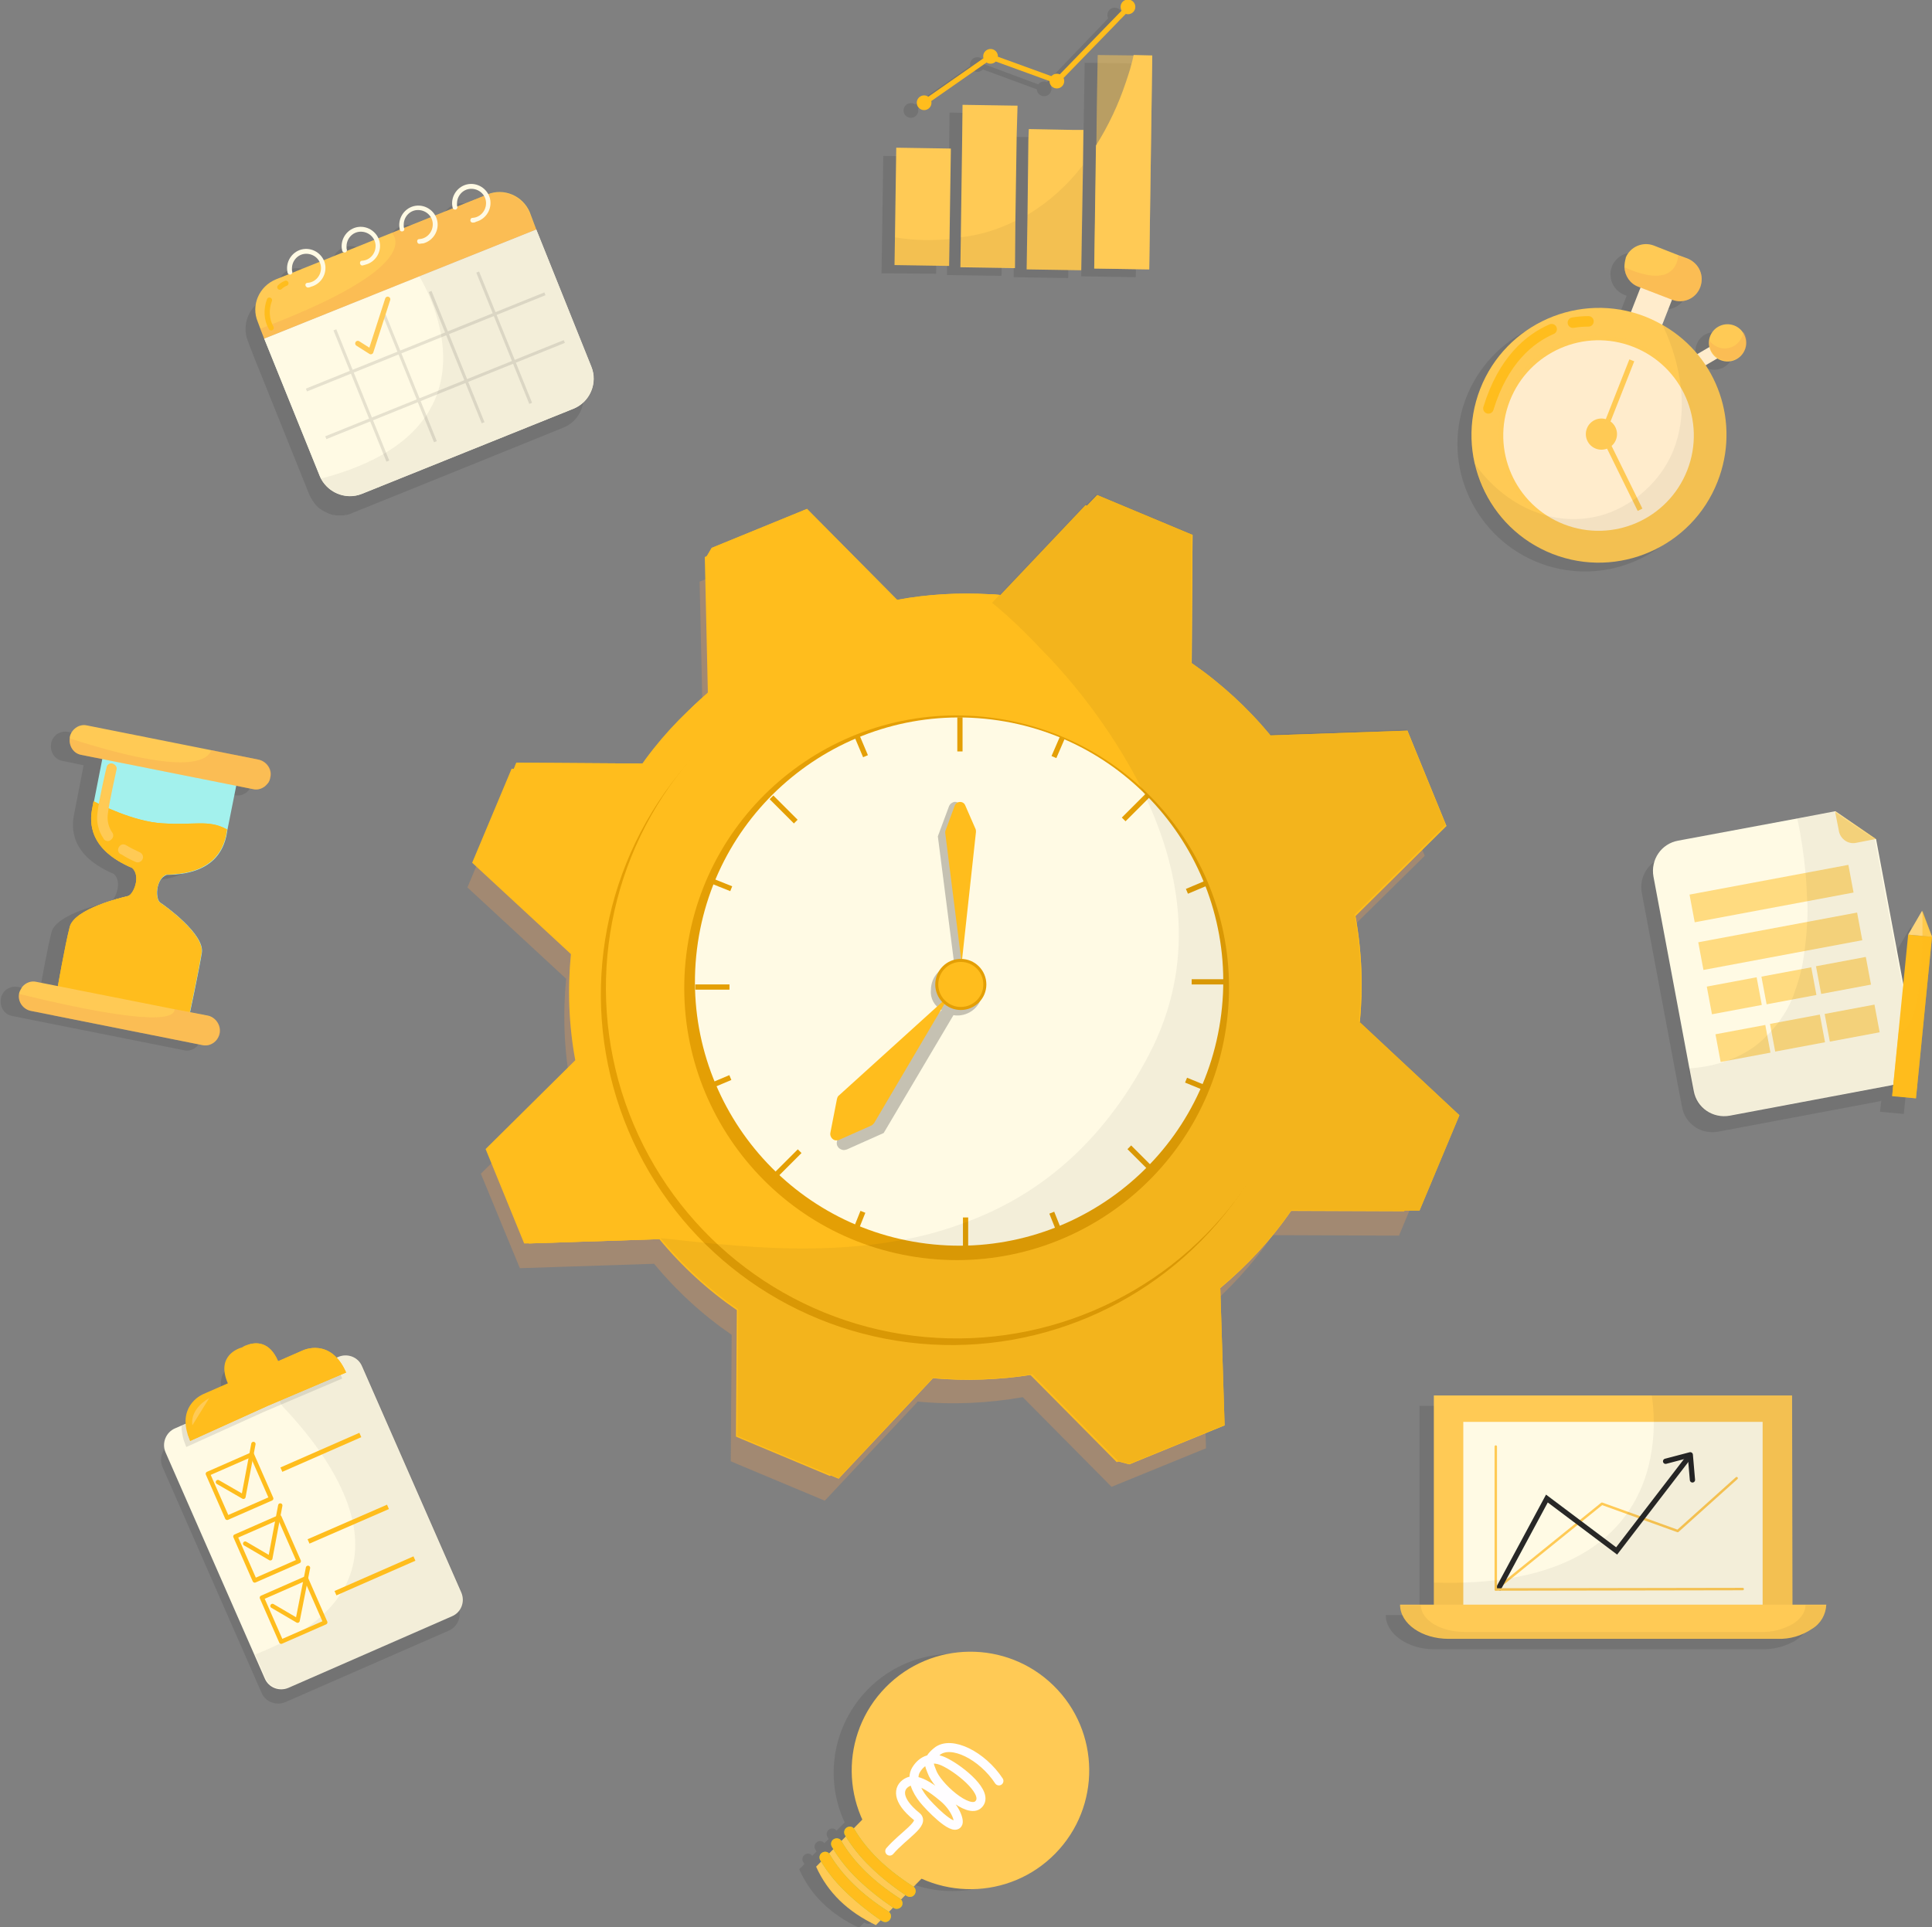 <?xml version="1.0" encoding="utf-8"?>
<!-- Generator: Adobe Illustrator 21.0.0, SVG Export Plug-In . SVG Version: 6.00 Build 0)  -->
<svg version="1.1" id="Layer_1" xmlns="http://www.w3.org/2000/svg" xmlns:xlink="http://www.w3.org/1999/xlink" x="0px" y="0px"
	 viewBox="0 0 446 445" style="enable-background:new 0 0 446 445;" xml:space="preserve">
<rect x="0" y="0" width="446" height="445" fill="#808080" stroke="none"/>
<style type="text/css">
	.st0{opacity:0.3;fill:#F29E52;enable-background:new    ;}
	.st1{fill:#FFBD1D;}
	.st2{fill:#E49F05;}
	.st3{fill:#FFFAE4;}
	.st4{fill:none;stroke:#E49F05;stroke-width:1.21;stroke-miterlimit:10;}
	.st5{opacity:5.000000e-02;enable-background:new    ;}
	.st6{fill:#8CC64B;}
	.st7{opacity:0.3;fill:#3D3D3D;enable-background:new    ;}
	.st8{opacity:0.1;enable-background:new    ;}
	.st9{fill:#A3F1ED;}
	.st10{fill:#FFCA55;}
	.st11{fill:#FFECCC;}
	.st12{opacity:0.5;fill:#FFCA55;enable-background:new    ;}
	.st13{fill:none;stroke:#FFCA55;stroke-width:1.21;stroke-miterlimit:10;}
	.st14{fill:none;stroke:#FFBD1D;stroke-width:2.42;stroke-linecap:round;stroke-linejoin:round;}
	.st15{fill:none;stroke:#FFCA55;stroke-width:0.57;stroke-linecap:round;stroke-linejoin:round;}
	.st16{fill:none;stroke:#282827;stroke-width:1.21;stroke-miterlimit:10;}
	.st17{fill:none;stroke:#262626;stroke-width:1.21;stroke-linecap:round;stroke-linejoin:round;}
	.st18{fill:none;stroke:#FFCA55;stroke-width:1.21;stroke-linecap:round;stroke-linejoin:round;}
	.st19{fill:none;stroke:#FFBD1D;stroke-linecap:round;stroke-linejoin:round;}
	.st20{opacity:0.1;}
	.st21{opacity:5.000000e-02;}
	.st22{fill:none;stroke:#FFBD1D;stroke-width:1.21;stroke-miterlimit:10;}
	.st23{fill:none;stroke:#FFBD1D;stroke-width:1.21;stroke-linecap:round;stroke-linejoin:round;}
	.st24{opacity:0.5;fill:#FFBD1D;enable-background:new    ;}
	.st25{fill:#FFD67B;}
	.st26{fill:none;stroke:#FFBD1D;stroke-width:2.03;stroke-miterlimit:10;}
	.st27{fill:#8DC74B;}
	.st28{fill:none;stroke:#FFFDFF;stroke-width:2.08;stroke-linecap:round;stroke-miterlimit:10;}
	.st29{fill:none;stroke:#FFCA55;stroke-width:1.41;stroke-linecap:round;stroke-linejoin:round;}
</style>
<title>projets</title>
<g>
	<g id="Layer_2">
		<g id="OBJECTS">
			<path class="st0" d="M332,263.6l-9,21.6v0.1l-26.2-0.1h-3c-4.6,6.7-10.1,12.7-16.3,17.9l0.9,31.3l-21.8,8.9l-19.8-20l-0.7-0.7
				c-8,1.4-16.3,1.8-24.4,1l0.1,0.1l-21.4,22.8l-20.3-8.5l-1.4-0.6l0.2-29.2c-6.7-4.6-12.7-10.1-17.9-16.4l0,0l-30.5,1H120l-9-21.8
				l20.7-20.5c-1.5-8.1-1.8-16.4-1-24.6v0.1l-22.8-21.1l9.1-21.7l0,0l29.1,0.2c4.5-6.6,9.9-12.5,16.1-17.6v-0.6l-0.7-30.9l21.8-8.9
				l0.1,0.1l20.4,20.6c7.9-1.4,16-1.7,24-1l1.9-2l19.7-20.8l0.2,0.1l21.5,9l-0.2,29.2c6.7,4.6,12.7,10.2,17.9,16.4l31.2-1.2
				l8.9,21.8L308.2,218c1.4,8,1.8,16.3,1,24.4l0.1-0.1l0.1,0.1L332,263.6z"/>
			<path class="st1" d="M336.9,257.5l-9.2,22h-3.4l-26.1-0.1c0,0,0,0.1-0.1,0.1c-4.6,6.7-10.2,12.7-16.4,17.9l1,31.7l-22,9l-2.6-0.7
				l1-0.9l-19.2-19.4l-1.6,0.3c-7.6,1.2-15.4,1.5-23.1,0.8l0.1,0.1l-21.7,23.1l-22-9.2l0,0l0.2-29.5c-6.7-4.6-12.8-10.2-18-16.4
				l-0.1-0.2h-1h-0.1l-30.5,1l0,0l-9-22l21-20.8c-1.5-8.2-1.8-16.6-1-24.9v0.1l-23.1-21.4l8.6-20.5l0.6-1.5l29.6,0.2
				c4.3-6.2,9.3-11.8,15-16.7c0.4-0.4,0.9-0.8,1.3-1.1l-0.8-29.2l-0.2,0.3l-1.1-0.9l1.3-2.2l22-9l20.8,21c7-1.3,14.2-1.7,21.3-1.3
				c0.9,0,1.9,0.1,2.8,0.2h0.2l1.6-1.7l16.9-17.8l1.1-1.2l2.3-2.4l22,9.2l-0.2,29.6c6.8,4.7,12.9,10.3,18.2,16.7l31.6-1.1l9,22
				l-21,20.8c1.5,8.2,1.8,16.5,1,24.7l0.1-0.1l0,0L336.9,257.5z"/>
			<path class="st1" d="M336.9,257.5l-9.2,22h-3.4l-26.1-0.1c0,0,0,0.1-0.1,0.1c-4.6,6.7-10.2,12.7-16.4,17.9l1,31.7l-22,9l-2.6-0.7
				l1-0.9l-19.2-19.4l-1.6,0.3c-7.6,1.2-15.4,1.5-23.1,0.8l0.1,0.1l-21.7,23.1l-22-9.2l0,0l0.2-29.5c-6.7-4.6-12.8-10.2-18-16.4
				l-0.1-0.2h-1h-0.1l-30.5,1l0,0l-9-22l21-20.8c-1.5-8.2-1.8-16.6-1-24.9v0.1l-23.1-21.4l8.6-20.5l0.6-1.5l29.6,0.2
				c4.3-6.2,9.3-11.8,15-16.7c0.4-0.4,0.9-0.8,1.3-1.1l-0.8-29.2l-0.2,0.3l-1.1-0.9l1.3-2.2l22-9l20.8,21c7-1.3,14.2-1.7,21.3-1.3
				c0.9,0,1.9,0.1,2.8,0.2h0.2l1.6-1.7l16.9-17.8l1.1-1.2l2.3-2.4l22,9.2l-0.2,29.6c6.8,4.7,12.9,10.3,18.2,16.7l31.6-1.1l9,22
				l-21,20.8c1.5,8.2,1.8,16.5,1,24.7l0.1-0.1l0,0L336.9,257.5z"/>
			<path class="st1" d="M293,169.6l-3,1.6l-5.6,0.6l-15.1-15.7l2.9-30.5l2.8-2.2l-0.2,29.6C281.6,157.7,287.7,163.3,293,169.6z"/>
			<path class="st1" d="M312.7,211.3c1.5,8.2,1.8,16.5,1,24.7l-3.1,0.6h-0.2l-2.3-0.1l-2.5-2.7l-1.2-16.8l3.1-9.8l22.5-15.5l3.6-1.3
				L312.7,211.3z"/>
			<path class="st1" d="M333.2,258l-9,21.6v0.1l-26.2-0.1h-3c-4.6,6.6-10.1,12.6-16.3,17.8l0.9,31.3l-21.8,8.9l-19.8-20l-0.7-0.7
				c-8,1.4-16.3,1.8-24.4,1l0.1,0.1l-21.4,22.8l-20.3-8.5l-1.4-0.6l0.2-29.2c-6.7-4.6-12.7-10.1-17.9-16.4l0,0l-30.5,1h-0.7
				l-8.9-21.8l20.7-20.5c-1.5-8.1-1.8-16.4-1-24.6v0.1l-22.8-21.1l9.1-21.7l0,0l29.2,0.2c4.5-6.6,9.9-12.5,16.1-17.6v-0.6l-0.7-30.9
				l21.8-8.9l0.1,0.1l20.4,20.6c7.9-1.4,16-1.7,24-1l1.9-2l19.7-20.8l0.2,0.1l21.5,9l-0.2,29.1c6.7,4.6,12.8,10.2,18,16.4l31.2-1.1
				l8.9,21.8l-20.7,20.5c1.4,8,1.8,16.3,1,24.4l0.1-0.1l0.1,0.1L333.2,258z"/>
			
				<ellipse transform="matrix(0.123 -0.992 0.992 0.123 -35.027 419.408)" class="st2" cx="219.8" cy="229.5" rx="81" ry="81"/>
			<ellipse transform="matrix(0.123 -0.992 0.992 0.123 -32.521 419.255)" class="st1" cx="221" cy="228" rx="81" ry="81"/>
			
				<ellipse transform="matrix(0.123 -0.992 0.992 0.123 -34.019 418.912)" class="st1" cx="220.1" cy="228.7" rx="79.7" ry="79.7"/>
			
				<ellipse transform="matrix(0.123 -0.992 0.992 0.123 -32.521 419.255)" class="st2" cx="221" cy="228" rx="62.9" ry="62.9"/>
			
				<ellipse transform="matrix(0.123 -0.992 0.992 0.123 -30.636 418.594)" class="st3" cx="221.6" cy="226.6" rx="61" ry="61"/>
			<line class="st4" x1="221.6" y1="165.6" x2="221.6" y2="173.5"/>
			<line class="st4" x1="178.1" y1="184.1" x2="183.7" y2="189.7"/>
			<line class="st4" x1="160.5" y1="227.9" x2="168.4" y2="227.9"/>
			<line class="st4" x1="179" y1="271.4" x2="184.6" y2="265.8"/>
			<line class="st4" x1="222.9" y1="289" x2="222.9" y2="281.1"/>
			<line class="st4" x1="266.3" y1="270.5" x2="260.7" y2="264.9"/>
			<line class="st4" x1="275.1" y1="226.7" x2="283" y2="226.7"/>
			<line class="st4" x1="265" y1="183.6" x2="259.4" y2="189.2"/>
			<line class="st4" x1="197.9" y1="170.1" x2="199.8" y2="174.6"/>
			<line class="st4" x1="164.3" y1="203.4" x2="168.8" y2="205.2"/>
			<line class="st4" x1="164.1" y1="250.7" x2="168.6" y2="248.8"/>
			<line class="st4" x1="197.4" y1="284.3" x2="199.2" y2="279.8"/>
			<line class="st4" x1="244.6" y1="284.5" x2="242.8" y2="280"/>
			<line class="st4" x1="278.2" y1="251.2" x2="273.8" y2="249.4"/>
			<line class="st4" x1="278.5" y1="203.9" x2="274" y2="205.8"/>
			<line class="st4" x1="245.2" y1="170.4" x2="243.3" y2="174.8"/>
			<path class="st5" d="M336.9,257.5l-9.2,22h-3.4v0.1l-26.2-0.2c-4.6,6.7-10.2,12.7-16.4,17.9l1,31.7l-22,9l-2.6-0.7l-19.8-20
				c-7.6,1.2-15.4,1.5-23.1,0.8l0.1,0.1l-21.7,23.1l-22-9.2l0,0l-1.4-0.6l0.2-29.2c-6.7-4.6-12.7-10.1-17.9-16.4h0.1l1.2,0.1
				c2.9,0.3,6.1,0.7,9.3,1l3.1,0.3h0.3c10.6,1,22.5,1.5,34.5,0.1c2.8-0.3,5.6-0.8,8.3-1.3c4.7-0.9,9.2-2.2,13.7-3.9
				c16.2-6,31.2-17.6,42.2-38.6s7.5-42-0.7-59.5c-0.4-0.8-0.8-1.6-1.2-2.5c-0.2-0.5-0.5-0.9-0.7-1.4c-5.5-10.3-12.4-19.9-20.4-28.4
				l-0.6-0.6c-0.8-0.8-1.5-1.6-2.2-2.3c-3.8-4-7-6.9-8.8-8.4c-1-0.9-1.6-1.3-1.6-1.3l1.9-2l19.7-20.8l0.2,0.1l2.3-2.4l22,9.2
				l-0.2,29.6c6.8,4.7,12.9,10.3,18.2,16.6l31.6-1.1l9,22l-21,20.8c1.5,8.2,1.8,16.5,1,24.7l0.1-0.1l0,0L336.9,257.5z"/>
			<g>
				<path class="st1" d="M151.5,217.1h-0.3c-1.3-0.2-2.3-1.4-2.1-2.7c0,0,0,0,0,0c2-17.6,10.8-33.7,24.5-44.9c1-0.9,2.6-0.7,3.4,0.3
					c0.9,1,0.7,2.6-0.3,3.4c-12.8,10.4-21,25.4-22.8,41.7C153.7,216.2,152.7,217.1,151.5,217.1z"/>
			</g>
			<g>
				<path class="st1" d="M184.2,167.4c-1.3,0-2.4-1.1-2.4-2.4c0-0.9,0.4-1.7,1.2-2.1c2.7-1.7,5.6-3.1,8.5-4.2
					c1.3-0.4,2.6,0.3,3.1,1.5c0.4,1.3-0.3,2.6-1.5,3.1l0,0c-2.6,1.1-5.2,2.3-7.6,3.8C185.1,167.3,184.7,167.4,184.2,167.4z"/>
			</g>
			<circle class="st6" cx="221.6" cy="226.6" r="4.6"/>
			<path class="st7" d="M221.9,222.5l2.7-29.6v-0.1l-2.9-6.8c-0.3-0.7-1.1-1.1-1.8-0.7c-0.4,0.2-0.6,0.4-0.8,0.8l-2.6,7l3.8,29.6
				c-3.1,0.3-5.4,2.8-5.4,5.9c-0.2,1.9,0.8,3.7,2.5,4.6l-22.3,21.2l-0.1,0.1l-1.8,9.1c-0.2,0.9,0.4,1.7,1.3,1.9c0.3,0.1,0.7,0,1-0.1
				l8.5-3.8l16.1-27.2c3.1,0.5,6.1-1.6,6.6-4.7c0.1-0.4,0.1-0.8,0.1-1.1C226.7,225.5,224.9,222.9,221.9,222.5z"/>
			<path class="st1" d="M220.4,186l-2.1,5.7c-0.1,0.2-0.1,0.4-0.1,0.6l3.8,30.1l3.3-30.3c0-0.2,0-0.5-0.1-0.7l-2.4-5.5
				c-0.3-0.7-1.1-0.9-1.8-0.6C220.8,185.5,220.5,185.7,220.4,186z"/>
			<path class="st1" d="M193.9,263.1l7.2-3.2c0.3-0.1,0.5-0.4,0.7-0.6l17.4-29.5l-25.5,23.1c-0.3,0.2-0.4,0.5-0.5,0.9l-1.5,7.7
				c-0.2,0.8,0.4,1.7,1.2,1.8C193.3,263.3,193.6,263.3,193.9,263.1z"/>
			<circle class="st2" cx="221.8" cy="227.3" r="5.9"/>
			<circle class="st1" cx="221.8" cy="227.3" r="5.2"/>
			<path class="st8" d="M46.4,239.9c0.4-1.8-0.8-3.6-2.7-4l-4.1-0.9c0.6-2.6,2.2-10.1,2.7-13.7c0.6-4.4-8.5-10.9-9.6-11.6
				s-1.2-5.5,1.5-6.4c10.7-0.1,13.1-5.9,13.8-9.2l0.2-1.2l2-10.1l3.9,0.8c1.9,0.4,3.7-0.8,4-2.7s-0.8-3.7-2.7-4l-39.6-7.9
				c-1.9-0.4-3.7,0.8-4,2.7s0.8,3.7,2.7,4l0,0l4.8,1l-1.9,9.8l-0.3,1.5c-0.7,3.4-0.7,9.6,9.2,13.8c2.1,1.9,0.2,6.3-1,6.5
				S13,211,11.9,215.2c-0.9,3.5-2.3,11.1-2.7,13.7l-5-1c-1.9-0.4-3.7,0.8-4,2.7s0.8,3.7,2.7,4l0,0l39.6,7.9
				C44.2,242.9,46,241.7,46.4,239.9z"/>
			<path class="st9" d="M54.6,181.1l-2.1,10.5l-0.2,1.2c-0.7,3.4-3,9.1-13.8,9.2c-2.7,1-2.6,5.7-1.5,6.4s10.3,7.3,9.6,11.6
				s-2.9,14.6-2.9,14.6l-30.4-6c0,0,1.8-10.4,2.9-14.6s12.1-6.8,13.4-7.1s3.1-4.6,1-6.5c-9.9-4.2-9.9-10.4-9.2-13.8l0.3-1.6l2-10.2
				l15.4,2.8h0.2L54.6,181.1z"/>
			<path class="st1" d="M36.9,208.4c1.1,0.7,10.3,7.3,9.6,11.6s-2.9,14.6-2.9,14.6l-30.4-6c0,0,1.8-10.4,2.9-14.6s12.1-6.8,13.4-7.1
				s3.1-4.6,1-6.5c-9.9-4.2-9.9-10.4-9.2-13.8l0.3-1.6c1.2,0.6,9.1,4.7,15.9,5.1c7.4,0.5,10.5-0.9,14.7,1.3l0.2,0.1l-0.2,1.2
				c-0.7,3.4-3,9.1-13.8,9.2C35.8,203,35.8,207.7,36.9,208.4z"/>
			<path class="st1" d="M36.9,208.4c1.1,0.7,10.3,7.3,9.6,11.6s-2.9,14.6-2.9,14.6l-30.4-6c0,0,1.8-10.4,2.9-14.6s12.1-6.8,13.4-7.1
				s3.1-4.6,1-6.5c-9.9-4.2-9.9-10.4-9.2-13.8l0.3-1.6c1.2,0.6,9.1,4.7,15.9,5.1c7.4,0.5,10.5-0.9,14.7,1.3l0.2,0.1l-0.2,1.2
				c-0.7,3.4-3,9.1-13.8,9.2C35.8,203,35.8,207.7,36.9,208.4z"/>
			
				<ellipse transform="matrix(0.195 -0.981 0.981 0.195 -190.236 203.989)" class="st1" cx="29.1" cy="217.8" rx="7" ry="10.1"/>
			<path class="st10" d="M50,240.1c-0.8,1-2.1,1.5-3.3,1.2l-39.6-7.9c-1.8-0.4-3-2.1-2.7-3.9c0-0.1,0-0.1,0-0.1
				c0.1-0.5,0.4-1,0.7-1.5c0.8-1,2.1-1.5,3.3-1.2l31.8,6.3l7.8,1.5c1.8,0.4,3,2.2,2.7,4C50.6,239.2,50.3,239.7,50,240.1z"/>
			<path class="st10" d="M61.7,181c-0.8,1-2.1,1.5-3.3,1.2l-39.6-7.9c-1.8-0.3-2.9-2-2.7-3.8c0-0.1,0-0.2,0-0.3
				c0.1-0.5,0.3-1,0.7-1.5c0.8-1,2.1-1.5,3.3-1.2l28.6,5.7l11,2.2c1.8,0.4,3.1,2.2,2.7,4C62.3,180.1,62.1,180.6,61.7,181L61.7,181z"
				/>
			<path class="st0" d="M61.7,181c-0.8,1-2.1,1.5-3.3,1.2l-39.6-7.9c-1.8-0.3-2.9-2-2.7-3.8c25.5,8.2,31.6,5.6,32.7,2.7l11,2.2
				c1.8,0.4,3.1,2.2,2.7,4C62.3,180.1,62.1,180.6,61.7,181L61.7,181z"/>
			<path class="st0" d="M50,240.1c-0.8,1-2.1,1.5-3.3,1.2l-39.6-7.9c-1.8-0.4-3-2.1-2.7-3.9c32,7.8,36,5.4,35.9,3.5l7.8,1.6
				c1.8,0.4,3,2.2,2.7,4C50.6,239.2,50.3,239.7,50,240.1z"/>
			<g>
				<path class="st10" d="M27.8,197.2c-0.6-0.4-0.7-1.1-0.3-1.7c0.4-0.6,1.1-0.7,1.7-0.3l0,0c1,0.6,2,1.1,3.1,1.6
					c0.6,0.3,0.9,1,0.6,1.6c-0.3,0.6-1,0.9-1.6,0.6c-1.2-0.5-2.3-1.1-3.4-1.8L27.8,197.2z"/>
			</g>
			<g>
				<path class="st10" d="M24.1,193.9c-0.1-0.1-0.2-0.2-0.2-0.3c-1.2-1.7-1.7-3.9-1.4-5.9c0.3-2.9,2-10.2,2.1-10.5
					c0.1-0.7,0.8-1.1,1.4-0.9s1.1,0.8,0.9,1.4l0,0c0,0.1-1.7,7.5-2,10.2c-0.2,1.5,0.1,3,1,4.3c0.4,0.5,0.3,1.3-0.3,1.7
					C25.2,194.3,24.6,194.3,24.1,193.9L24.1,193.9z"/>
			</g>
			<path class="st8" d="M400,80.9c0-0.1,0-0.2,0-0.2c0-0.2,0-0.3-0.1-0.5c0-0.1,0-0.2,0-0.2c-0.1-0.2-0.1-0.4-0.2-0.6l-0.1-0.2
				c-1-2.2-3.5-3.1-5.7-2.1c-1.4,0.6-2.3,2-2.5,3.5l0,0c0,0.1,0,0.2,0,0.3s0,0.3,0,0.4s0,0.2,0,0.3s0,0.2,0,0.3l-2.9,1.7
				c-2.1-2.6-4.7-4.8-7.6-6.5l-0.4-0.2l2.2-5.8l0,0c2.5,1,5.4-0.2,6.5-2.8v-0.1c1-2.6-0.2-5.5-2.8-6.5c0,0,0,0,0,0l-2.2-0.8
				l-5.6-2.2c-2.5-1-5.4,0.2-6.5,2.8v0.1c-0.3,0.7-0.4,1.4-0.3,2.1c0.1,2,1.4,3.7,3.2,4.4l0.5,0.2l-2.2,5.7
				c-15.7-4.1-31.8,5.4-35.9,21.1s5.4,31.8,21.1,35.9c15.7,4.1,31.8-5.4,35.9-21.1c2.1-8.1,0.7-16.7-3.9-23.7l2.8-1.6l0.2,0.1
				c0.2,0.1,0.4,0.2,0.6,0.3l0.1,0.1c2.2,0.8,4.7-0.2,5.6-2.4c0.1-0.2,0.2-0.5,0.2-0.7c0-0.1,0-0.1,0-0.2
				C400,81.4,400,81.1,400,80.9z"/>
			
				<rect x="375.8" y="66.8" transform="matrix(0.364 -0.931 0.931 0.364 176.579 400.006)" class="st11" width="10.9" height="7.8"/>
			
				<rect x="391.5" y="80.2" transform="matrix(0.863 -0.505 0.505 0.863 12.76 210.657)" class="st11" width="6.1" height="3.2"/>
			<path class="st10" d="M396.5,111.2c-5.9,15.1-23,22.6-38.1,16.7c-15.1-5.9-22.6-23-16.7-38.1c5.9-15.1,23-22.6,38.1-16.7
				c1.5,0.6,2.9,1.3,4.3,2.1C396.6,82.5,401.8,97.7,396.5,111.2z"/>
			
				<ellipse transform="matrix(0.364 -0.931 0.931 0.364 141.196 407.649)" class="st10" cx="369.1" cy="100.4" rx="23.1" ry="23.1"/>
			
				<ellipse transform="matrix(0.364 -0.931 0.931 0.364 141.196 407.649)" class="st12" cx="369.1" cy="100.4" rx="23.1" ry="23.1"/>
			
				<ellipse transform="matrix(0.364 -0.931 0.931 0.364 141.196 407.649)" class="st11" cx="369.1" cy="100.4" rx="22" ry="22"/>
			<path class="st10" d="M392.5,66.3L392.5,66.3c-1,2.7-4,3.9-6.5,2.9l-7.8-3c-1.9-0.7-3.1-2.5-3.2-4.5c0-0.7,0.1-1.4,0.3-2.1v-0.1
				c1-2.5,3.9-3.8,6.5-2.8l5.6,2.2l2.2,0.8C392.2,60.8,393.5,63.6,392.5,66.3C392.5,66.2,392.5,66.3,392.5,66.3z"/>
			
				<ellipse transform="matrix(0.364 -0.931 0.931 0.364 180.045 421.785)" class="st10" cx="398.9" cy="79" rx="4.3" ry="4.3"/>
			<path class="st0" d="M402.9,80.6c-0.9,2.2-3.4,3.3-5.6,2.4c-1.8-0.7-2.9-2.5-2.7-4.4c1.4,2,4.1,2.4,6,1.1c0.7-0.5,1.2-1.2,1.6-2
				c0.1-0.4,0.2-0.7,0.3-1.1C403.3,77.8,403.4,79.3,402.9,80.6z"/>
			
				<ellipse transform="matrix(0.364 -0.931 0.931 0.364 141.887 408.08)" class="st10" cx="369.8" cy="100.1" rx="3.6" ry="3.6"/>
			<polyline class="st13" points="376.7,83.2 370,100.2 378.6,117.7 			"/>
			<path class="st0" d="M392.5,66.3L392.5,66.3c-1,2.7-4,3.9-6.5,2.9l-7.8-3c-1.9-0.7-3.1-2.5-3.2-4.5c11,5,12.3-0.9,12.4-2.7
				l2.2,0.8C392.2,60.8,393.5,63.6,392.5,66.3C392.5,66.3,392.5,66.3,392.5,66.3z"/>
			<path class="st5" d="M396.5,111.2c-5.9,15.1-23,22.6-38.2,16.7c-9.1-3.6-15.9-11.5-18-21c10.8,15.2,29.6,17.5,41.4,4.4
				c13.3-14.8,2.2-36,2.2-36c0.1,0,0.1-0.1,0.2-0.1C396.6,82.5,401.8,97.7,396.5,111.2z"/>
			<path class="st14" d="M358.2,76c-5.1,2.2-11.2,7.2-14.6,18.3"/>
			<path class="st14" d="M366.7,74.2c-1.2,0-2.4,0.1-3.6,0.3"/>
			<path class="st8" d="M410.4,373v-48.4H378h-50.3v43.1v5.2h-7.8c0,4.3,5,7.9,11.2,7.9h36.3H407c2.3,0,4.5-0.5,6.5-1.5
				c0.5-0.2,1-0.5,1.4-0.8c0.4-0.3,0.7-0.6,1.1-0.9c0.7-0.7,1.3-1.5,1.7-2.3c0.3-0.7,0.5-1.5,0.5-2.3L410.4,373z"/>
			<polygon class="st10" points="331,375 331,365.4 331,322.2 381.3,322.2 413.7,322.2 413.8,375 			"/>
			<rect x="337.8" y="328.3" class="st3" width="69.1" height="44.1"/>
			<polyline class="st15" points="345.3,367 369.8,347.2 387.3,353.5 400.9,341.3 			"/>
			<polyline class="st16" points="389.8,336.5 373.2,358.1 357.1,346 345.8,367 			"/>
			<polyline class="st17" points="384.5,337.4 390.2,335.9 390.7,341.7 			"/>
			<polyline class="st15" points="345.3,334 345.3,367 402.3,366.9 			"/>
			<path class="st5" d="M413.8,375H331v-9.6c56.2,1.8,51.1-38.2,50.3-43.2h32.4L413.8,375z"/>
			<path class="st10" d="M421.6,370.5c-0.1,2.3-1.3,4.4-3.3,5.6c-2.4,1.6-5.1,2.4-8,2.3h-75.9c-6.2,0-11.2-3.5-11.2-7.9h37.3h23.8
				L421.6,370.5z"/>
			<path class="st5" d="M384.3,370.6h-61.1c0,4.4,5,7.9,11.2,7.9h75.9c2.8,0,5.6-0.8,8-2.3c1.9-1.2,3.2-3.3,3.3-5.6L384.3,370.6z
				 M413.8,375c-2.2,1.2-4.7,1.9-7.2,1.8h-68.5c-5.6,0-10.1-2.8-10.1-6.2h33.7h55.1C416.8,372.3,415.6,373.9,413.8,375z"/>
			<path class="st10" d="M384.3,370.6c0,1.4-1.2,2.5-2.6,2.5h-18.6c-1.4,0-2.6-1.1-2.6-2.5L384.3,370.6z"/>
			<line class="st18" x1="332.6" y1="338.1" x2="332.6" y2="340.8"/>
			<line class="st18" x1="332.6" y1="325.5" x2="332.6" y2="334.8"/>
			<path class="st8" d="M77.4,316.7L77.4,316.7l-0.5,0.2c-2-2.2-5.1-2.8-7.8-1.7l-5.7,2.5c-2-4.7-5.2-4.4-7-3.8
				c-0.5,0.2-0.9,0.4-1.3,0.6c-0.8,0.2-6.1,1.9-3.3,8.3l-5.7,2.5c-2.7,1.2-4.3,4-4,6.9l-0.9,0.4l-1.5,0.6c-2.1,0.9-3.1,3.4-2.2,5.5
				c0,0,0,0,0,0l22.9,52.2l0,0c0.9,2.1,3.4,3,5.5,2.1l0,0l37.7-16.5l0,0c2.1-0.9,3.1-3.4,2.2-5.5c0,0,0,0,0,0l0,0L83,318.8l0,0
				C82.1,316.7,79.6,315.7,77.4,316.7C77.5,316.6,77.5,316.6,77.4,316.7z"/>
			<path class="st3" d="M40.4,329.8l37.7-16.5c2.1-0.9,4.6,0,5.5,2.2l22.9,52.2c0.9,2.1,0,4.6-2.2,5.5l-37.7,16.5
				c-2.1,0.9-4.6,0-5.5-2.2l-22.9-52.2C37.3,333.2,38.3,330.7,40.4,329.8z"/>
			<path class="st5" d="M83.7,315.4l22.9,52.2c0.9,2.1,0,4.6-2.1,5.5c0,0,0,0,0,0l-37.7,16.5c-2.1,0.9-4.6,0-5.5-2.1c0,0,0,0,0,0
				l-2.4-5.5c39.6-15.4,18.9-44,6.6-57c-1.6-1.7-1.5-4.3,0.1-5.9c0.4-0.3,0.8-0.6,1.2-0.8l11.4-5C80.2,312.4,82.7,313.3,83.7,315.4
				C83.7,315.4,83.7,315.4,83.7,315.4z"/>
			<path class="st8" d="M79,318.3L60.9,326L43,334.1c-0.2-0.5-0.4-1.1-0.6-1.6c-0.3-1.1-0.5-2.2-0.5-3.3l34.2-15
				C77.4,315.3,78.4,316.7,79,318.3z"/>
			<path class="st1" d="M79.9,316.9l-18.1,7.7l-17.9,8.1c-0.2-0.5-0.4-1.1-0.6-1.6c-2.1-6.9,3.6-9.2,3.6-9.2l5.7-2.5
				c-2.8-6.4,2.5-8.1,3.3-8.3c0.4-0.3,0.9-0.5,1.3-0.6c1.8-0.6,5-0.9,7,3.8l5.7-2.5C69.9,311.8,76.3,308.7,79.9,316.9z"/>
			<polyline class="st19" points="56.6,356.4 62.4,359.8 64.7,347.6 			"/>
			
				<rect x="64" y="334.7" transform="matrix(0.916 -0.402 0.402 0.916 -128.44 57.969)" class="st1" width="19.9" height="1.1"/>
			
				<rect x="70.3" y="351.4" transform="matrix(0.917 -0.399 0.399 0.917 -133.669 61.216)" class="st1" width="20" height="1.1"/>
			
				<rect x="49.7" y="337.5" transform="matrix(0.916 -0.402 0.402 0.916 -133.219 51.118)" class="st19" width="11.1" height="11.1"/>
			
				<rect x="56" y="352" transform="matrix(0.916 -0.402 0.402 0.916 -138.461 54.835)" class="st19" width="11.1" height="11.1"/>
			<polyline class="st19" points="62.9,370.8 68.7,374.2 71.1,362 			"/>
			
				<rect x="76.5" y="363.2" transform="matrix(0.916 -0.402 0.402 0.916 -138.859 65.412)" class="st1" width="19.9" height="1.1"/>
			
				<rect x="62.1" y="366.1" transform="matrix(0.916 -0.402 0.402 0.916 -143.601 58.506)" class="st19" width="11.1" height="11.1"/>
			<polyline class="st19" points="50.3,342.2 56.2,345.6 58.5,333.4 			"/>
			<path class="st1" d="M79.9,316.9l-18.1,7.7l-17.9,8.1c-0.2-0.5-0.4-1.1-0.6-1.6c21.8-7.7,16.4-17.5,13.9-20.6
				c1.8-0.6,5-0.9,7,3.8l5.7-2.5C69.9,311.8,76.3,308.7,79.9,316.9z"/>
			<path class="st10" d="M48.3,322.8c-2.1,1.2-4.3,3.4-3.9,6.3"/>
			<path class="st10" d="M51.6,321.2c-0.5,0.2-1,0.3-1.4,0.5"/>
			<g class="st20">
				<polygon points="216.1,63.2 203.5,63.1 203.6,56.7 203.9,36 216.5,36.2 216.5,36.7 216.2,57.1 				"/>
				<polygon points="231.2,63.7 218.6,63.5 218.7,56.8 219.1,34.9 219.2,26 231.8,26.2 231.7,33 231.4,52.9 				"/>
				<polygon points="246.6,64.2 234,64 234.1,51.4 234.4,34 234.4,31.6 245,31.8 247.1,31.8 246.9,39.9 				"/>
				<polygon points="262.2,64 249.6,63.8 250.1,35.5 250.2,26.4 250.4,14.5 258.7,14.6 263,14.7 				"/>
				
					<ellipse transform="matrix(1.500928e-02 -1 1 1.500928e-02 181.624 235.424)" cx="210.3" cy="25.5" rx="1.7" ry="1.7"/>
				
					<ellipse transform="matrix(1.518383e-02 -1 1 1.518383e-02 207.298 240.274)" cx="225.6" cy="14.9" rx="1.7" ry="1.7"/>
				
					<ellipse transform="matrix(1.500928e-02 -1 1 1.500928e-02 216.815 261.205)" cx="241" cy="20.6" rx="1.7" ry="1.7"/>
				
					<ellipse transform="matrix(1.518383e-02 -1 1 1.518383e-02 249.927 260.716)" cx="257.3" cy="3.5" rx="1.7" ry="1.7"/>
				<polygon points="210.7,26 210,25 225.5,14.2 240.8,19.9 257.2,2.8 258.1,3.7 241.2,21.3 225.7,15.6 				"/>
				<g class="st21">
					<path d="M216.2,57.1l-0.1,6.2l-12.6-0.2l0.1-6.4C207.7,57.3,212,57.4,216.2,57.1z"/>
				</g>
				<g class="st21">
					<path d="M231.4,52.9l-0.2,10.8l-12.6-0.2l0.1-6.8C223.1,56.2,227.4,54.8,231.4,52.9z"/>
				</g>
				<g class="st21">
					<path d="M246.9,39.9l-0.4,24.3L234,64l0.2-12.6C239.1,48.4,243.5,44.5,246.9,39.9z"/>
				</g>
				<g class="st21">
					<path d="M262.2,64l-12.6-0.2l0.4-28.4c2.9-4.6,5.2-9.5,6.9-14.6c0.4-1.1,0.7-2.2,1-3.1c0.4-1.5,0.7-2.6,0.8-3.2l4.3,0.1
						L262.2,64z"/>
				</g>
			</g>
			<polygon class="st10" points="219.1,61.4 206.5,61.2 206.6,54.8 206.9,34.1 219.5,34.3 219.5,34.9 219.2,55.2 			"/>
			<polygon class="st10" points="234.3,61.9 221.7,61.7 221.8,54.9 222.1,33.1 222.2,24.2 234.9,24.4 234.7,31.2 234.4,51 			"/>
			<polygon class="st10" points="249.6,62.4 237,62.2 237.2,49.6 237.4,32.2 237.5,29.8 248,30 250.1,30 250,38.1 			"/>
			<polygon class="st12" points="265.3,62.2 252.6,62 253.1,33.7 253.2,24.5 253.4,12.7 261.7,12.8 266,12.9 			"/>
			
				<ellipse transform="matrix(1.500928e-02 -1 1 1.500928e-02 186.43 236.669)" class="st1" cx="213.3" cy="23.7" rx="1.7" ry="1.7"/>
			
				<ellipse transform="matrix(1.518383e-02 -1 1 1.518383e-02 212.095 241.51)" class="st1" cx="228.7" cy="13.1" rx="1.7" ry="1.7"/>
			
				<ellipse transform="matrix(1.500928e-02 -1 1 1.500928e-02 221.612 262.441)" class="st1" cx="244" cy="18.7" rx="1.7" ry="1.7"/>
			
				<ellipse transform="matrix(1.518383e-02 -1 1 1.518383e-02 254.734 261.963)" class="st1" cx="260.4" cy="1.7" rx="1.7" ry="1.7"/>
			<polyline class="st22" points="213.4,23.7 228.6,13.1 244,18.7 260.7,1.5 			"/>
			<path class="st5" d="M219.2,55.2l-0.1,6.2l-12.6-0.2l0.1-6.4C210.8,55.5,215,55.6,219.2,55.2z"/>
			<path class="st5" d="M234.4,51l-0.2,10.8l-12.6-0.2l0.1-6.8C226.2,54.3,230.4,53,234.4,51z"/>
			<path class="st5" d="M250,38.1l-0.4,24.3L237,62.2l0.2-12.6C242.2,46.6,246.5,42.7,250,38.1z"/>
			<path class="st10" d="M265.3,62.2L252.6,62l0.4-28.4c2.9-4.6,5.2-9.5,6.9-14.6c0.4-1.1,0.7-2.2,1-3.1c0.4-1.5,0.7-2.6,0.8-3.2
				l4.3,0.1L265.3,62.2z"/>
			<line class="st12" x1="208.4" y1="42.9" x2="208.4" y2="51.1"/>
			<line class="st12" x1="208.4" y1="36.3" x2="208.4" y2="39.6"/>
			<path class="st8" d="M134.2,89.1l-8.1-20.1l-4.7-11.6l-1.6-3.9c-1.5-3.8-5.7-5.6-9.5-4.2c-1.1-2.2-3.8-3-6-1.8
				c-1.8,1-2.7,3-2.2,5c0,0,0,0.1,0,0.1l-4.1,1.7c-1.2-2.2-3.8-3-6-1.8c-1.8,1-2.7,3-2.2,5c0,0,0,0.1,0.1,0.1l-1.7,0.7L85,59.5
				c-1-2.2-3.6-3.3-5.8-2.3c-2,0.9-3,3-2.5,5.1c0,0.2,0.2,0.3,0.3,0.4l-4.4,1.8c-1-2.2-3.6-3.2-5.9-2.2c-1.9,0.9-3,3-2.4,5.1
				c0,0.1,0.1,0.2,0.2,0.3l-3.1,1.2c-3.8,1.5-5.7,5.9-4.2,9.8c0,0,0,0,0,0l0.6,1.6l0.9,2.3l0,0l12.7,31.6c0.2,0.4,0.3,0.7,0.6,1.1
				l0.1,0.2c0.1,0.1,0.2,0.3,0.3,0.4l0.1,0.2c0.1,0.1,0.2,0.2,0.3,0.4l0.2,0.2l0.3,0.3l0.2,0.2l0.4,0.3l0.2,0.1l0.4,0.3l0.2,0.1
				l0.4,0.2l0.2,0.1l0.4,0.2l0.2,0.1l0.4,0.1l0.2,0.1l0.4,0.1h0.2l0.4,0.1H78h0.4h0.3h0.4h0.2l0.5-0.1h0.2c0.4-0.1,0.8-0.2,1.2-0.4
				l25.5-10.3l23.2-9.4C133.8,97.3,135.7,93,134.2,89.1L134.2,89.1z M103.2,51.7c-0.1-1.8,1.2-3.4,3.1-3.5c1.2-0.1,2.4,0.5,3.1,1.6
				l-6.1,2.5C103.2,52,103.2,51.9,103.2,51.7L103.2,51.7z M90.9,56.6c-0.1-1.8,1.2-3.4,3.1-3.6c1.3-0.1,2.5,0.6,3.1,1.7l-6.1,2.5
				l0,0C90.9,57,90.9,56.8,90.9,56.6z M77.6,61.6c-0.1-1.8,1.2-3.4,3-3.6c1.4-0.1,2.8,0.7,3.3,2l-6.3,2.5c0-0.1,0-0.2,0-0.3
				C77.7,62,77.6,61.8,77.6,61.6L77.6,61.6z M65.2,66.7c-0.1-1.8,1.3-3.4,3.1-3.5c1.3-0.1,2.6,0.7,3.2,1.9l-6.2,2.5
				c0-0.1,0-0.2,0-0.2C65.2,67.1,65.2,66.9,65.2,66.7z"/>
			<path class="st10" d="M123.8,53L61,78.2l-0.9-2.3l-0.6-1.6c-1.6-3.8,0.3-8.2,4.2-9.8c0,0,0,0,0,0l26.9-10.8l21.9-8.8
				c3.8-1.6,8.2,0.3,9.8,4.1c0,0,0,0,0,0L123.8,53z"/>
			<path class="st3" d="M132.3,94.4L83.6,114c-3.8,1.6-8.2-0.3-9.8-4.1c0,0,0,0,0,0L61,78.2L123.8,53l12.7,31.7
				C138,88.5,136.2,92.9,132.3,94.4z"/>
			<path class="st3" d="M136.5,84.6c1.6,3.8-0.3,8.2-4.2,9.8c0,0,0,0,0,0L83.6,114c-3.6,1.4-7.7-0.1-9.5-3.5
				c-0.1-0.2-0.2-0.4-0.3-0.7L61,78.2l35.8-14.4l27-10.8L136.5,84.6z"/>
			<g class="st20">
				<rect x="83.1" y="75" transform="matrix(0.927 -0.374 0.374 0.927 -28.1 37.845)" width="0.7" height="32.7"/>
				<rect x="94.1" y="70.5" transform="matrix(0.927 -0.374 0.374 0.927 -25.639 41.645)" width="0.7" height="32.7"/>
				<rect x="105.1" y="66.1" transform="matrix(0.927 -0.374 0.374 0.927 -23.178 45.463)" width="0.7" height="32.7"/>
				<rect x="116.1" y="61.6" transform="matrix(0.927 -0.374 0.374 0.927 -20.712 49.264)" width="0.7" height="32.7"/>
				<rect x="68.6" y="78.6" transform="matrix(0.927 -0.374 0.374 0.927 -22.383 42.524)" width="59.4" height="0.7"/>
				<rect x="73.1" y="89.6" transform="matrix(0.927 -0.374 0.374 0.927 -26.193 45.017)" width="59.4" height="0.7"/>
			</g>
			<polyline class="st18" points="82.6,79.3 85.6,81.2 89.5,69.1 			"/>
			<path class="st0" d="M123.8,53L61,78.2l-0.9-2.3C95,62.7,92,55.5,90.5,53.8l21.9-8.8c3.8-1.6,8.2,0.3,9.8,4.1c0,0,0,0,0,0
				L123.8,53z"/>
			<path class="st5" d="M136.5,84.6c1.6,3.8-0.3,8.2-4.2,9.8c0,0,0,0,0,0L83.6,114c-3.6,1.4-7.7-0.1-9.5-3.5
				c42.6-11.1,24.9-43,22.7-46.7l27-10.8L136.5,84.6z"/>
			<path class="st3" d="M71.1,66.4c-0.3,0-0.6-0.3-0.6-0.6c0-0.3,0.2-0.5,0.5-0.5c1.8-0.1,3.2-1.7,3.1-3.6c-0.1-1.8-1.7-3.2-3.6-3.1
				c-1.8,0.1-3.2,1.7-3.1,3.6c0,0.2,0,0.4,0.1,0.6c0,0.3-0.2,0.6-0.5,0.6c-0.3,0-0.5-0.1-0.6-0.4c-0.6-2.4,0.9-4.8,3.2-5.4
				c2.4-0.6,4.8,0.9,5.4,3.2c0.6,2.4-0.9,4.8-3.2,5.4C71.6,66.3,71.3,66.4,71.1,66.4L71.1,66.4z"/>
			<path class="st3" d="M83.6,61.3c-0.3,0-0.5-0.3-0.5-0.6c0-0.3,0.2-0.5,0.5-0.5c1.8-0.1,3.2-1.7,3.1-3.6c-0.1-1.8-1.7-3.2-3.6-3.1
				c-1.8,0.1-3.2,1.7-3.1,3.6c0,0.2,0,0.4,0.1,0.6c0,0.3-0.2,0.6-0.5,0.6c-0.3,0-0.5-0.1-0.6-0.4c-0.6-2.4,0.9-4.8,3.2-5.4
				c2.4-0.6,4.8,0.9,5.4,3.2c0.6,2.4-0.9,4.8-3.2,5.4C84,61.2,83.8,61.3,83.6,61.3L83.6,61.3z"/>
			<path class="st3" d="M96.8,56.3c-0.3,0-0.5-0.3-0.5-0.6c0-0.3,0.2-0.5,0.5-0.5c1.8-0.1,3.2-1.7,3.1-3.6c-0.1-1.8-1.7-3.2-3.6-3.1
				c-1.8,0.1-3.2,1.7-3.1,3.6c0,0.2,0,0.4,0.1,0.6c0.1,0.3,0,0.6-0.3,0.7c-0.3,0.1-0.6,0-0.7-0.3c0,0,0-0.1,0-0.1
				c-0.6-2.4,0.9-4.8,3.2-5.4c2.4-0.6,4.8,0.9,5.4,3.2c0.6,2.4-0.9,4.8-3.2,5.4C97.3,56.2,97,56.3,96.8,56.3L96.8,56.3z"/>
			<path class="st3" d="M109.1,51.4c-0.3,0-0.6-0.3-0.5-0.6c0-0.3,0.2-0.5,0.5-0.5c1.8-0.1,3.2-1.7,3.1-3.6
				c-0.1-1.8-1.7-3.2-3.6-3.1c-1.8,0.1-3.2,1.7-3.1,3.6c0,0.2,0,0.4,0.1,0.6c0,0.3-0.2,0.6-0.5,0.6c-0.3,0-0.5-0.1-0.6-0.4
				c-0.6-2.4,0.9-4.8,3.2-5.4c2.4-0.6,4.8,0.9,5.4,3.2c0.6,2.4-0.9,4.8-3.2,5.4C109.6,51.4,109.3,51.4,109.1,51.4L109.1,51.4z"/>
			<path class="st23" d="M62.2,69.3c-0.8,2.1-0.7,4.5,0.4,6.4"/>
			<path class="st23" d="M66,65.4c-0.5,0.2-1,0.5-1.4,0.9"/>
			<path class="st8" d="M441.1,214l-3.2,5.4l-1.1,11.4l-6.3-33.4l-0.1-0.1h0.1L421,191l-8.4,1.6l-27.9,5.2c-3.9,0.7-6.4,4.5-5.7,8.3
				l8.3,44.3l1,5.2c0.7,3.9,4.4,6.4,8.3,5.7l37.2-7c0.2,0,0.4-0.1,0.5-0.2l-0.3,2.6l5.5,0.5l3.7-37.3L441.1,214z"/>
			<path class="st3" d="M433.1,193.8l9.1,48.5c0.7,3.9-1.8,7.6-5.7,8.3l-37.2,7c-3.9,0.7-7.6-1.8-8.3-5.7l-1-5.2l-8.3-44.3
				c-0.7-3.9,1.8-7.6,5.7-8.3l27.9-5.2l8.4-1.6l9.3,6.4L433.1,193.8z"/>
			<path class="st24" d="M433.1,193.7L433.1,193.7l-4.6,0.9c-1.8,0.4-3.6-0.8-4-2.7c0,0,0,0,0-0.1l-0.9-4.5L433.1,193.7z"/>
			<line class="st24" x1="397.5" y1="211.8" x2="398.4" y2="216.3"/>
			<line class="st24" x1="410.4" y1="209.4" x2="411.2" y2="213.9"/>
			<line class="st1" x1="423.3" y1="207" x2="424.1" y2="211.4"/>
			<line class="st24" x1="412.4" y1="217.9" x2="413.2" y2="222.4"/>
			<line class="st24" x1="413.2" y1="222.4" x2="413.7" y2="225.3"/>
			<line class="st1" x1="414.4" y1="229" x2="415.3" y2="233.5"/>
			<line class="st1" x1="415.3" y1="233.5" x2="415.8" y2="236.4"/>
			
				<rect x="390.3" y="203" transform="matrix(0.983 -0.184 0.184 0.983 -30.989 78.821)" class="st24" width="37.3" height="6.5"/>
			
				<rect x="392.3" y="214" transform="matrix(0.983 -0.184 0.184 0.983 -32.964 79.386)" class="st24" width="37.3" height="6.5"/>
			
				<rect x="394.5" y="226.6" transform="matrix(0.983 -0.184 0.184 0.983 -35.477 77.638)" class="st24" width="11.7" height="6.5"/>
			
				<rect x="407.1" y="224.3" transform="matrix(0.983 -0.184 0.184 0.983 -34.827 79.917)" class="st24" width="11.7" height="6.5"/>
			
				<rect x="419.7" y="221.9" transform="matrix(0.983 -0.184 0.184 0.983 -34.175 82.197)" class="st24" width="11.7" height="6.5"/>
			
				<rect x="396.5" y="237.6" transform="matrix(0.983 -0.184 0.184 0.983 -37.464 78.204)" class="st24" width="11.7" height="6.5"/>
			
				<rect x="409.1" y="235.2" transform="matrix(0.983 -0.184 0.184 0.983 -36.816 80.484)" class="st24" width="11.7" height="6.5"/>
			
				<rect x="421.7" y="232.9" transform="matrix(0.983 -0.184 0.184 0.983 -36.166 82.764)" class="st24" width="11.7" height="6.5"/>
			<path class="st5" d="M432.7,193.7l0.1,0.1l9.1,48.5c0.7,3.9-1.8,7.6-5.7,8.3l-37.2,7c-3.9,0.7-7.6-1.8-8.3-5.7l-1-5.2
				c3.5-0.2,6.9-0.9,10.1-2.2c3-1.2,5.7-2.9,7.9-5.2c0.3-0.3,0.7-0.7,1-1c0.7-0.8,1.4-1.6,2-2.4c0.5-0.7,1-1.5,1.5-2.3
				c0.6-1,1.1-2,1.5-3c0.2-0.4,0.4-0.9,0.5-1.3c0.7-1.9,1.3-3.8,1.7-5.7c0.2-0.7,0.3-1.5,0.4-2.2s0.2-1.4,0.3-2
				c0.3-2.2,0.5-4.5,0.6-6.7c0.1-1.6,0.1-3.2,0-4.7c-0.1-2.3-0.2-4.5-0.4-6.5c-0.4-4.2-1-8.4-1.9-12.5l8.4-1.6L432.7,193.7
				L432.7,193.7z"/>
			<polygon class="st1" points="446,216.3 442.3,253.6 436.8,253.1 440.5,215.8 443.8,216.1 			"/>
			<polygon class="st25" points="446,216.3 443.8,216.1 440.5,215.8 443.7,210.3 			"/>
			<line class="st26" x1="437.1" y1="250.4" x2="442.5" y2="251"/>
			<path class="st24" d="M446,216.3l-3.7,37.3l-5.5-0.6l1.5-14.6c4.5-0.7,5.4-14.3,5.5-22.4c0-3.4,0-5.8,0-5.8L446,216.3z"/>
			<polyline class="st23" points="441,225.6 440.9,226.8 440.3,232.4 			"/>
			<line class="st23" x1="441.6" y1="219.6" x2="441.4" y2="221.8"/>
			<path class="st8" d="M239.4,428.4c10.6-10.8,10.4-28.1-0.4-38.7c-10.8-10.6-28.1-10.4-38.7,0.4c-8,8.2-10.1,20.4-5.3,30.7
				l-1.9,1.9c-0.4-0.6-1.3-0.7-1.8-0.2c-0.5,0.4-0.6,1.1-0.3,1.6c0.1,0.2,0.2,0.3,0.3,0.5l-1,1c-0.4-0.6-1.3-0.7-1.8-0.2
				c-0.5,0.4-0.6,1.1-0.3,1.6c0.1,0.2,0.2,0.3,0.3,0.5l-1,1c-0.4-0.6-1.3-0.7-1.8-0.2c-0.5,0.4-0.6,1.1-0.3,1.6
				c0.1,0.2,0.2,0.3,0.3,0.5l-1.2,1.2c2.6,5.9,7.2,10.4,13.8,13.5l1.2-1.2l0.2,0.1c0.6,0.4,1.4,0.2,1.8-0.4c0.3-0.5,0.2-1.2-0.2-1.6
				l1-1l0.2,0.1c0.6,0.4,1.4,0.2,1.8-0.4c0.3-0.5,0.2-1.2-0.2-1.6l1-1l0.2,0.1c0.6,0.4,1.4,0.2,1.8-0.4c0.3-0.5,0.2-1.2-0.2-1.6
				l1.8-1.9C219.2,438.9,231.4,436.6,239.4,428.4z"/>
			<path class="st10" d="M202.2,444.5c-6.5-3.1-11.1-7.5-13.8-13.5l15.9-16.2l13.8,13.5L202.2,444.5z"/>
			
				<ellipse transform="matrix(0.7 -0.715 0.715 0.7 -224.85 282.708)" class="st10" cx="223.8" cy="408.7" rx="27.4" ry="27.4"/>
			<path class="st27" d="M200.9,431c-2.3-2.2-4.3-4.7-5.9-7.4c-0.3-0.7,0-1.4,0.6-1.7c0.6-0.3,1.3-0.1,1.6,0.4
				c2.9,4.9,7.3,9.2,13.5,13.2c0.6,0.3,0.9,1.1,0.5,1.8c-0.3,0.6-1.1,0.9-1.8,0.5c-0.1,0-0.1-0.1-0.2-0.1
				C206.3,435.7,203.4,433.5,200.9,431z"/>
			<path class="st27" d="M198,433.9c-2.3-2.2-4.3-4.7-5.9-7.4c-0.4-0.6-0.3-1.4,0.3-1.8c0.6-0.4,1.4-0.3,1.8,0.3
				c0,0.1,0.1,0.1,0.1,0.2c2.9,4.9,7.3,9.2,13.5,13.2c0.6,0.4,0.7,1.3,0.3,1.8c-0.4,0.5-1.1,0.7-1.7,0.4
				C203.4,438.6,200.6,436.4,198,433.9z"/>
			<path class="st27" d="M195.2,436.8c-2.3-2.2-4.3-4.7-5.9-7.4c-0.3-0.7,0-1.4,0.6-1.7c0.6-0.3,1.3-0.1,1.6,0.4
				c2.9,4.9,7.3,9.2,13.5,13.2c0.6,0.3,0.9,1.1,0.5,1.8c-0.3,0.6-1.1,0.9-1.8,0.5c-0.1,0-0.1-0.1-0.2-0.1
				C200.6,441.5,197.8,439.3,195.2,436.8z"/>
			<g>
				<path class="st1" d="M200.9,431c-2.3-2.2-4.3-4.7-5.9-7.4c-0.3-0.7,0-1.4,0.6-1.7c0.6-0.3,1.3-0.1,1.6,0.4
					c2.9,4.9,7.3,9.2,13.5,13.2c0.6,0.3,0.9,1.1,0.5,1.8c-0.3,0.6-1.1,0.9-1.8,0.5c-0.1,0-0.1-0.1-0.2-0.1
					C206.3,435.7,203.4,433.5,200.9,431z"/>
			</g>
			<g>
				<path class="st1" d="M198,433.9c-2.3-2.2-4.3-4.7-5.9-7.4c-0.4-0.6-0.3-1.4,0.3-1.8c0.6-0.4,1.4-0.3,1.8,0.3
					c0,0.1,0.1,0.1,0.1,0.2c2.9,4.9,7.3,9.2,13.5,13.2c0.6,0.4,0.7,1.3,0.3,1.8c-0.4,0.5-1.1,0.7-1.7,0.4
					C203.4,438.6,200.6,436.4,198,433.9z"/>
			</g>
			<g>
				<path class="st1" d="M195.2,436.8c-2.3-2.2-4.3-4.7-5.9-7.4c-0.3-0.7,0-1.4,0.6-1.7c0.6-0.3,1.3-0.1,1.6,0.4
					c2.9,4.9,7.3,9.2,13.5,13.2c0.6,0.3,0.9,1.1,0.5,1.8c-0.3,0.6-1.1,0.9-1.8,0.5c-0.1,0-0.1-0.1-0.2-0.1
					C200.6,441.5,197.8,439.3,195.2,436.8z"/>
			</g>
			<path class="st28" d="M230.6,411.2c-3.8-5.8-11-9.5-14.3-6.8c-2.6,2.1-1.7,3.2-1.2,4.6c1.1,3.3,8.5,10,10.8,7.6
				c2.5-2.5-4-7.8-7.5-9.6c-3.3-1.8-5.6-0.5-6.9,1.6s0.1,4.9,1.7,6.9c1.2,1.5,6.8,7.4,7.9,5.6c0.5-0.7-0.6-3.8-3.4-6.1
				c-5.7-4.8-7.5-3.9-8.4-3.4c-2,1.2-2.4,4,2.3,7.8c2,1.6-3,4.3-6.2,8"/>
			<path class="st29" d="M223.1,386.2c-6.4,0.2-12.5,2.9-17,7.5"/>
			<path class="st29" d="M233.2,388c-2-0.8-4-1.4-6.2-1.6"/>
		</g>
	</g>
</g>
</svg>
